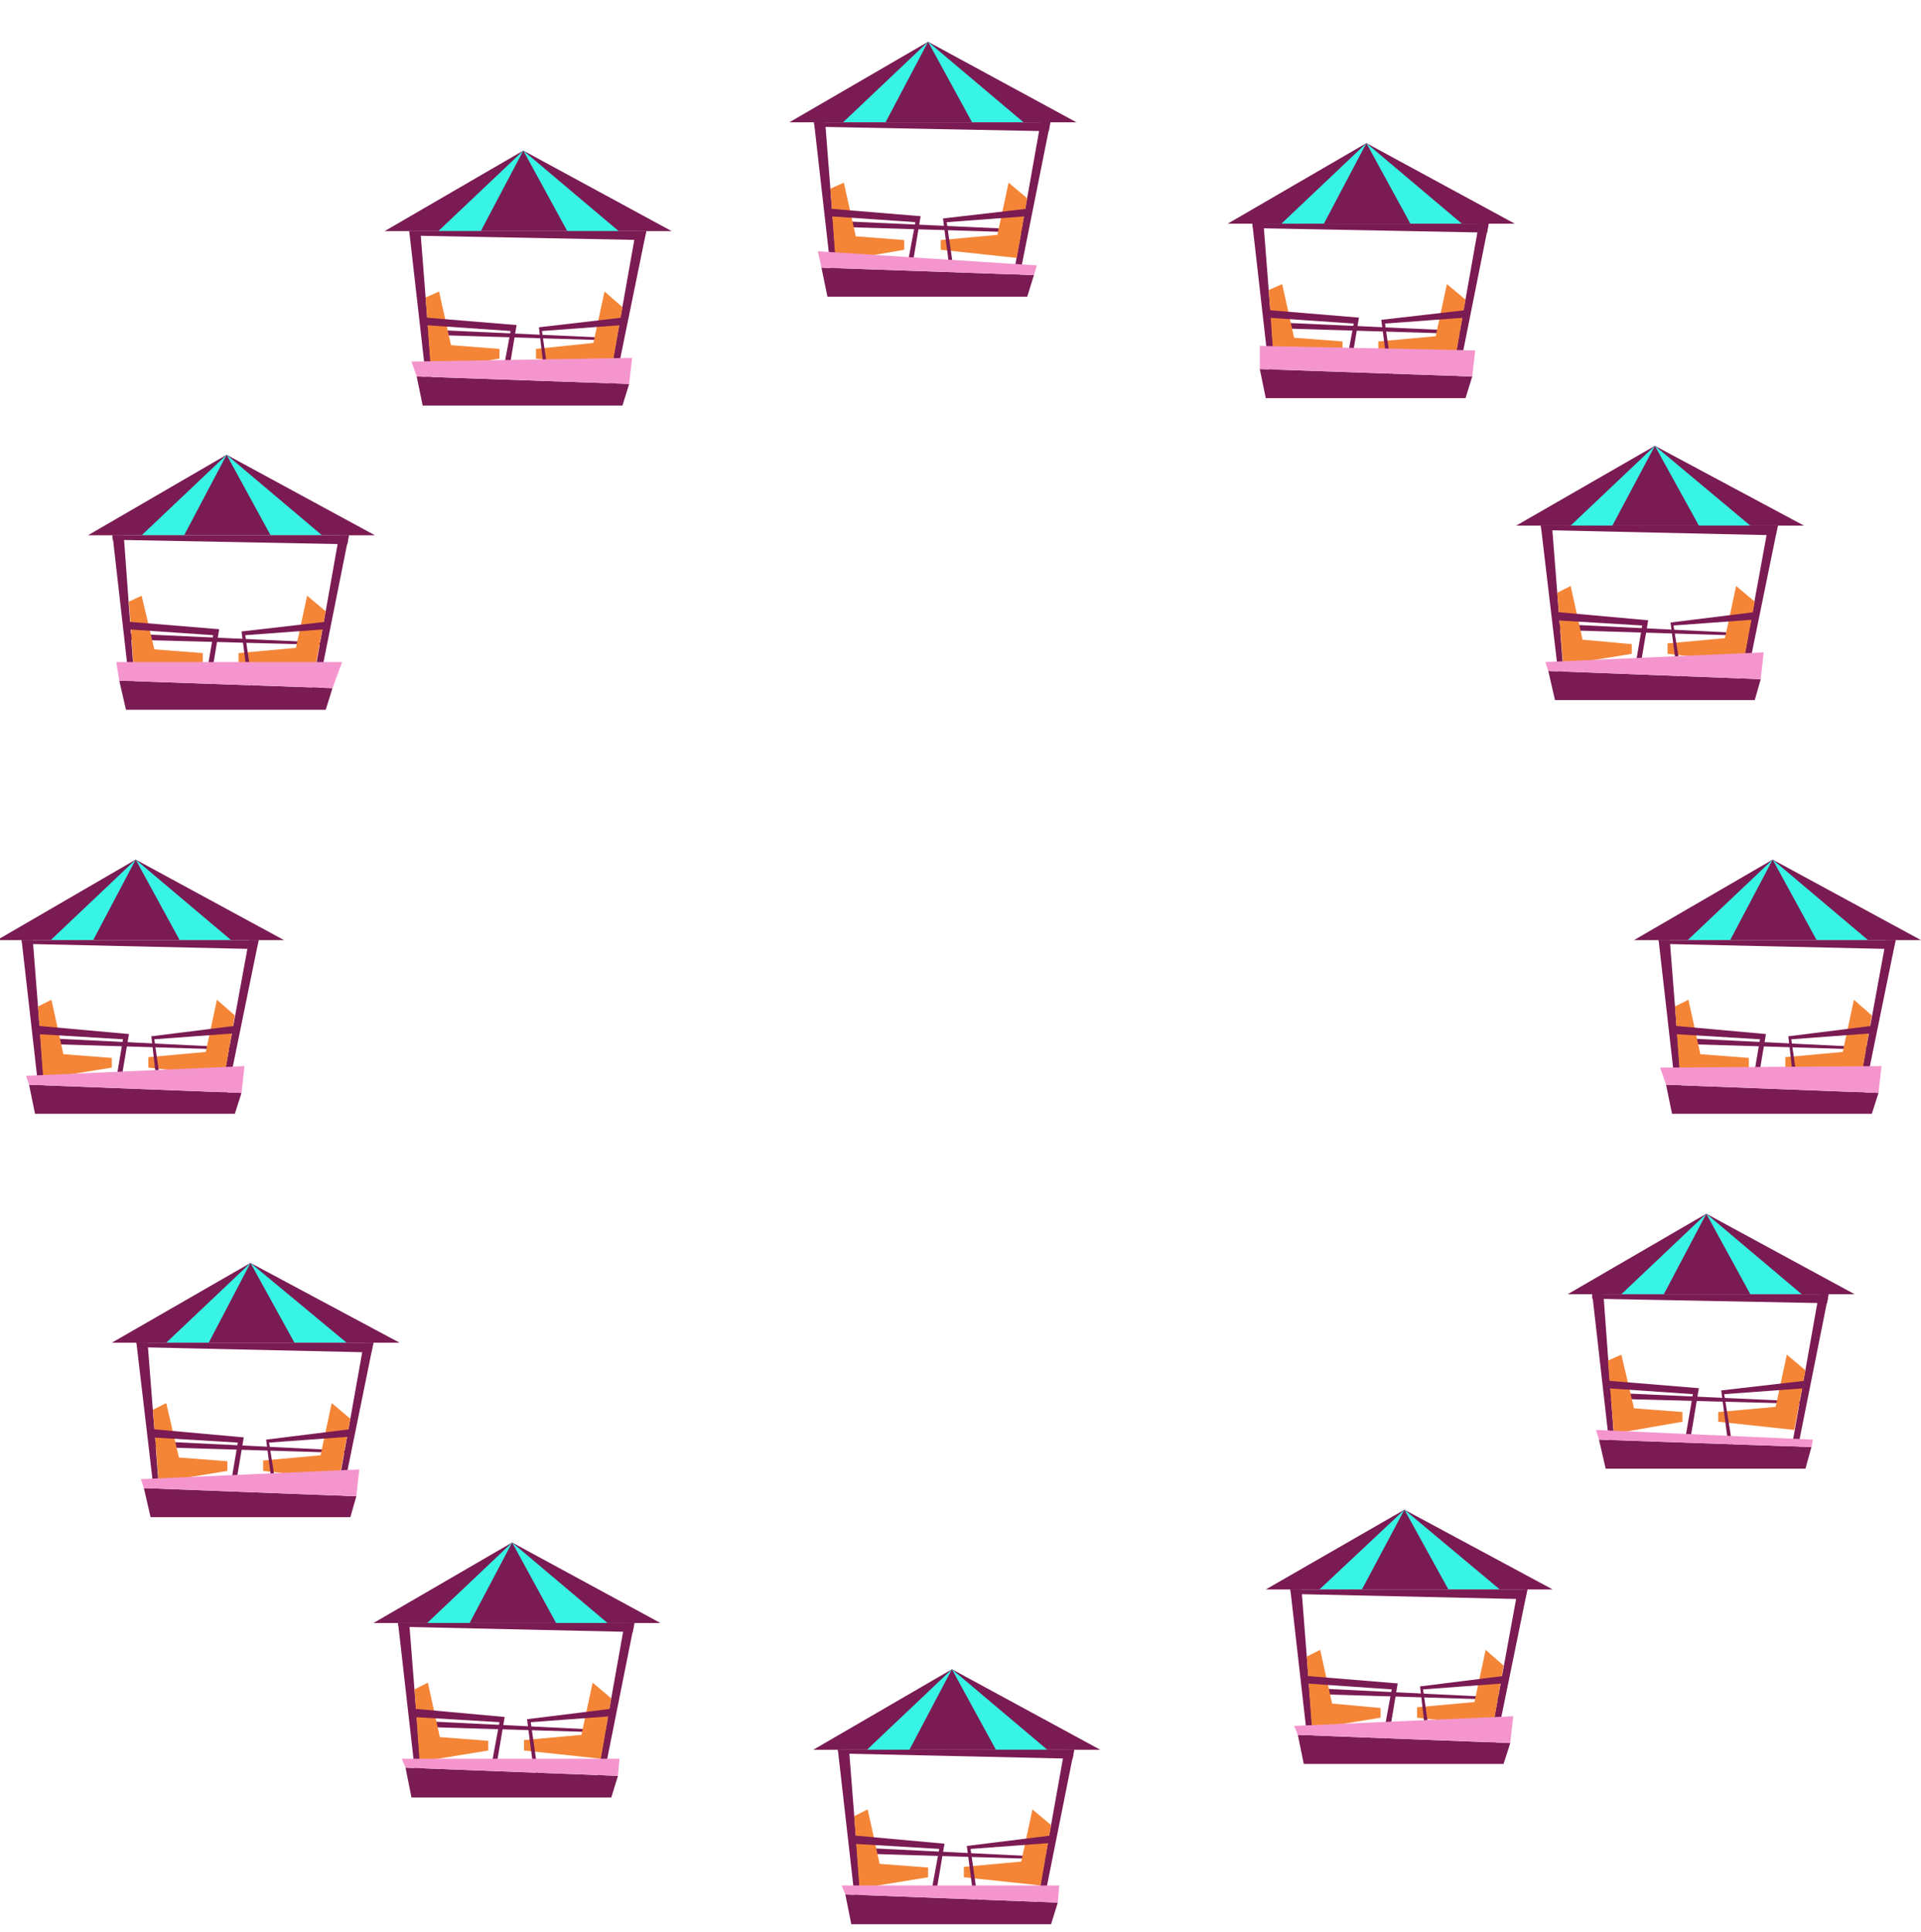 <?xml version="1.0" encoding="utf-8"?>
<!-- Generator: Adobe Illustrator 22.0.1, SVG Export Plug-In . SVG Version: 6.00 Build 0)  -->
<svg version="1.1" id="Calque_1" xmlns="http://www.w3.org/2000/svg" xmlns:xlink="http://www.w3.org/1999/xlink" x="0px" y="0px"
	 viewBox="0 0 257.7 259.1" style="enable-background:new 0 0 257.7 259.1;" xml:space="preserve">
<style type="text/css">
	.st0{display:none;fill:#7A1B53;}
	.st1{display:none;fill:#38F4E4;}
	.st2{fill:#7A1B53;}
	.st3{fill:#38F4E4;}
	.st4{fill:#F48537;}
	.st5{fill:#F496CD;}
</style>
<g>
	<path class="st0" d="M127.5,1.9C65.9,1.9,16,51.7,16,113.3s49.9,111.4,111.4,111.4c61.5,0,111.4-49.9,111.4-111.4
		S189,1.9,127.5,1.9z M127.5,222.5c-60.3,0-109.3-48.9-109.3-109.3S67.1,4,127.5,4c60.3,0,109.3,48.9,109.3,109.3
		S187.8,222.5,127.5,222.5z"/>
	<path class="st0" d="M127.5,40.1c-40.4,0-73.2,32.8-73.2,73.2s32.8,73.2,73.2,73.2c40.4,0,73.2-32.8,73.2-73.2
		S167.9,40.1,127.5,40.1z M127.5,183.3c-38.7,0-70.1-31.4-70.1-70.1s31.4-70.1,70.1-70.1c38.7,0,70.1,31.4,70.1,70.1
		S166.2,183.3,127.5,183.3z"/>
	<path class="st0" d="M127.5,82.6c-17,0-30.7,13.8-30.7,30.7s13.8,30.7,30.7,30.7c17,0,30.7-13.8,30.7-30.7S144.4,82.6,127.5,82.6z
		 M127.5,142.7c-16.2,0-29.4-13.2-29.4-29.4s13.2-29.4,29.4-29.4c16.2,0,29.4,13.2,29.4,29.4S143.7,142.7,127.5,142.7z"/>
	<polygon class="st0" points="236.5,112.4 127.5,112.4 127.5,113.3 236.5,115.2 	"/>
	<polygon class="st0" points="18.7,112.4 127.5,112.4 127.5,113.3 18,115.9 	"/>
	<polygon class="st0" points="127,109.9 121.8,4 125.9,4 128.5,109.9 	"/>
	<polygon class="st0" points="182.3,17.4 127.5,112.4 129.4,112.4 185.3,18 	"/>
	<polygon class="st0" points="221.1,58.3 129.1,111.2 132.2,114.3 221.1,60.7 	"/>
	<polygon class="st0" points="72.7,20.1 127.5,112.4 125.5,112.4 70.2,20.1 	"/>
	<polygon class="st0" points="31.5,58.3 127.5,112.4 127.5,114.2 30.8,62.8 	"/>
	<polygon class="st0" points="125.2,116.4 126.3,222.4 129.1,222.4 129.1,117 	"/>
	<polygon class="st0" points="32.6,167.5 127.5,112.4 127.7,113.5 33.5,170.8 	"/>
	<polygon class="st0" points="133.6,115.2 228.2,159.8 227.9,161.8 129.1,115.9 	"/>
	<polygon class="st0" points="186.3,202.3 127.5,115.9 129.1,115.9 190.5,202.3 	"/>
	<polygon class="st0" points="68.6,202.3 127.5,112.4 127.5,114.2 70.2,205.7 	"/>
	
		<ellipse transform="matrix(0.753 -0.658 0.658 0.753 -43.056 111.899)" class="st0" cx="127.5" cy="113.3" rx="18.6" ry="18.6"/>
	<circle class="st1" cx="127.5" cy="113.3" r="17.2"/>
	<circle class="st0" cx="127.5" cy="113.3" r="7.3"/>
	<circle class="st0" cx="18.2" cy="114.2" r="4.3"/>
	<g>
		<polygon class="st2" points="20.5,193.3 47,194.6 46.7,194.9 20.5,194.1 		"/>
		<polygon class="st2" points="15,180.1 33.6,169.4 53.6,180.1 		"/>
		<polygon class="st3" points="33.6,169.4 22.3,180.1 28,180.1 		"/>
		<polygon class="st3" points="46.5,180.1 33.6,169.4 39.5,180.1 		"/>
		<polygon class="st2" points="18.3,180.1 20.9,202.2 45.6,202.2 50.1,180.1 48.8,180.2 45,201.5 21.4,200.6 19.8,180.1 		"/>
		<polygon class="st2" points="18.4,180.7 49.8,181.4 50.1,180.1 18.3,180.1 		"/>
		<polygon class="st4" points="20.5,189.1 22.3,188.2 24,195.5 30.5,196 30.5,197.3 21.3,198.8 		"/>
		<polygon class="st4" points="45.5,198.4 35.3,197.3 35.3,195.9 43,195.2 44.5,188.2 47,190.3 		"/>
		<polygon class="st2" points="20.2,203.5 19.3,199.6 47.8,200.7 47,203.5 		"/>
		<polygon class="st2" points="20.5,191.7 32.7,192.8 31.5,199.9 30.8,200 31.9,193.5 20.3,192.8 		"/>
		<polygon class="st2" points="47,191.7 35.7,193.1 36.6,200 37.2,200.5 36.1,193.5 47,192.7 		"/>
		<polygon class="st5" points="18.9,198.4 48.2,197.1 47.8,200.7 19.3,199.6 		"/>
	</g>
	<circle class="st0" cx="33.4" cy="168.4" r="4.3"/>
	<g>
		<polygon class="st2" points="5.1,139.2 31.5,140.5 31.3,140.8 5.1,140 		"/>
		<polygon class="st2" points="-0.4,126.1 18.2,115.3 38.1,126.1 		"/>
		<polygon class="st3" points="18.2,115.3 6.8,126.1 12.5,126.1 		"/>
		<polygon class="st3" points="31,126.1 18.2,115.3 24.1,126.1 		"/>
		<polygon class="st2" points="2.9,126.1 5.4,148.1 30.2,148.1 34.7,126.1 33.4,126.1 29.5,147.4 6,146.5 4.4,126.1 		"/>
		<polygon class="st2" points="3,126.6 34.4,127.3 34.7,126.1 2.9,126.1 		"/>
		<polygon class="st4" points="5.1,135 6.9,134.1 8.5,141.4 15,141.9 15,143.2 5.8,144.7 		"/>
		<polygon class="st4" points="30.1,144.3 19.9,143.2 19.9,141.8 27.6,141.1 29.1,134.1 31.5,136.2 		"/>
		<polygon class="st2" points="4.7,149.4 3.9,145.5 32.4,146.6 31.5,149.4 		"/>
		<polygon class="st2" points="5.1,137.6 17.3,138.7 16.1,145.8 15.4,145.9 16.5,139.4 4.9,138.7 		"/>
		<polygon class="st2" points="31.5,137.6 20.3,139 21.1,145.9 21.7,146.4 20.7,139.4 31.5,138.6 		"/>
		<polygon class="st5" points="3.5,144.3 32.8,143 32.4,146.6 3.9,145.5 		"/>
	</g>
	<path class="st0" d="M22.3,114.3c0,2.4-1.9,4.3-4.3,4.3s-4.3-1.9-4.3-4.3c0-2.4,1.9-4.3,4.3-4.3S22.3,111.9,22.3,114.3z"/>
	<g>
		<polygon class="st2" points="17.3,85 43.7,86.2 43.5,86.5 17.3,85.8 		"/>
		<polygon class="st2" points="11.8,71.8 30.4,61 50.3,71.8 		"/>
		<polygon class="st3" points="30.4,61 19,71.8 24.7,71.8 		"/>
		<polygon class="st3" points="43.2,71.8 30.4,61 36.3,71.8 		"/>
		<polygon class="st2" points="15.1,71.8 17.6,93.8 42.4,93.8 46.8,71.8 45.5,71.8 41.7,93.2 18.1,92.3 16.6,71.8 		"/>
		<polygon class="st2" points="15.1,72.4 46.6,73 46.8,71.8 15.1,71.8 		"/>
		<polygon class="st4" points="17.3,80.7 19,79.9 20.7,87.1 27.2,87.6 27.2,88.9 18,90.5 		"/>
		<polygon class="st4" points="42.2,90 32,88.9 32,87.6 39.7,86.9 41.2,79.9 43.7,82 		"/>
		<polygon class="st2" points="16.9,95.2 16,91.3 44.6,92.3 43.7,95.2 		"/>
		<polygon class="st2" points="17.3,83.4 29.4,84.4 28.2,91.6 27.5,91.6 28.6,85.2 17,84.4 		"/>
		<polygon class="st2" points="43.7,83.4 32.4,84.7 33.3,91.6 33.9,92.1 32.9,85.2 43.7,84.4 		"/>
		<polygon class="st5" points="15.6,88.8 45.9,88.8 44.6,92.3 16,91.3 		"/>
	</g>
	<path class="st0" d="M34.5,60c0,2.4-1.9,4.3-4.3,4.3c-2.4,0-4.3-1.9-4.3-4.3c0-2.4,1.9-4.3,4.3-4.3C32.6,55.7,34.5,57.6,34.5,60z"
		/>
	<g>
		<polygon class="st2" points="57.1,44.2 83.5,45.4 83.3,45.7 57.1,44.9 		"/>
		<polygon class="st2" points="51.6,31 70.2,20.2 90.1,31 		"/>
		<polygon class="st3" points="70.2,20.2 58.8,31 64.5,31 		"/>
		<polygon class="st3" points="83,31 70.2,20.2 76.1,31 		"/>
		<polygon class="st2" points="54.9,31 57.4,53 82.2,53 86.7,31 85.3,31 81.5,52.4 58,51.5 56.4,31 		"/>
		<polygon class="st2" points="55,31.6 86.4,32.2 86.7,31 54.9,31 		"/>
		<polygon class="st4" points="57.1,39.9 58.9,39.1 60.5,46.3 67,46.8 67,48.1 57.8,49.6 		"/>
		<polygon class="st4" points="82.1,49.2 71.9,48.1 71.9,46.8 79.6,46 81.1,39.1 83.5,41.2 		"/>
		<polygon class="st2" points="56.7,54.4 55.9,50.5 84.4,51.5 83.5,54.4 		"/>
		<polygon class="st2" points="57.1,42.6 69.3,43.6 68.1,50.8 67.3,50.8 68.5,44.4 56.9,43.6 		"/>
		<polygon class="st2" points="83.5,42.6 72.3,43.9 73.1,50.8 73.7,51.3 72.7,44.4 83.5,43.6 		"/>
		<polygon class="st5" points="55.2,48.5 84.8,48 84.4,51.5 55.9,50.5 		"/>
	</g>
	<path class="st0" d="M74.3,19.2c0,2.4-1.9,4.3-4.3,4.3c-2.4,0-4.3-1.9-4.3-4.3c0-2.4,1.9-4.3,4.3-4.3
		C72.4,14.9,74.3,16.8,74.3,19.2z"/>
	<g>
		<polygon class="st2" points="111.4,29.6 137.8,30.8 137.6,31.2 111.4,30.4 		"/>
		<polygon class="st2" points="105.9,16.4 124.5,5.6 144.4,16.4 		"/>
		<polygon class="st3" points="124.5,5.6 113.1,16.4 118.8,16.4 		"/>
		<polygon class="st3" points="137.3,16.4 124.5,5.6 130.4,16.4 		"/>
		<polygon class="st2" points="109.2,16.4 111.7,38.4 136.5,38.4 140.9,16.4 139.6,16.4 135.8,37.8 112.3,36.9 110.7,16.4 		"/>
		<polygon class="st2" points="109.3,17 140.7,17.6 140.9,16.4 109.2,16.4 		"/>
		<polygon class="st4" points="111.4,25.3 113.2,24.5 114.8,31.7 121.3,32.2 121.3,33.5 112.1,35.1 		"/>
		<polygon class="st4" points="136.4,34.6 126.2,33.5 126.2,32.2 133.8,31.5 135.3,24.5 137.8,26.6 		"/>
		<polygon class="st2" points="111,39.8 110.2,35.9 138.7,36.9 137.8,39.8 		"/>
		<polygon class="st2" points="111.4,28 123.5,29 122.3,36.2 121.6,36.2 122.8,29.8 111.2,29 		"/>
		<polygon class="st2" points="137.8,28 126.5,29.3 127.4,36.2 128,36.7 127,29.8 137.8,29 		"/>
		<polygon class="st5" points="109.7,33.7 139.1,35.6 138.7,36.9 110.2,35.9 		"/>
	</g>
	<path class="st0" d="M128.6,4.6c0,2.4-1.9,4.3-4.3,4.3C121.9,9,120,7,120,4.6c0-2.4,1.9-4.3,4.3-4.3C126.7,0.3,128.6,2.2,128.6,4.6
		z"/>
	<g>
		<polygon class="st2" points="170.2,43.2 196.6,44.4 196.4,44.8 170.2,44 		"/>
		<polygon class="st2" points="164.7,30 183.3,19.2 203.2,30 		"/>
		<polygon class="st3" points="183.3,19.2 171.9,30 177.6,30 		"/>
		<polygon class="st3" points="196.1,30 183.3,19.2 189.2,30 		"/>
		<polygon class="st2" points="168,30 170.5,52 195.3,52 199.7,30 198.4,30 194.6,51.4 171.1,50.5 169.5,30 		"/>
		<polygon class="st2" points="168.1,30.6 199.5,31.2 199.7,30 168,30 		"/>
		<polygon class="st4" points="170.2,38.9 172,38.1 173.6,45.3 180.1,45.8 180.1,47.1 170.9,48.7 		"/>
		<polygon class="st4" points="195.2,48.2 184.9,47.1 184.9,45.8 192.6,45.1 194.1,38.1 196.6,40.2 		"/>
		<polygon class="st2" points="169.8,53.4 169,49.5 197.5,50.5 196.6,53.4 		"/>
		<polygon class="st2" points="170.2,41.6 182.3,42.6 181.1,49.8 180.4,49.8 181.6,43.4 169.9,42.6 		"/>
		<polygon class="st2" points="196.6,41.6 185.3,42.9 186.2,49.8 186.8,50.3 185.8,43.4 196.6,42.6 		"/>
		<polygon class="st5" points="169,46.4 197.9,47 197.5,50.5 169,49.5 		"/>
	</g>
	<circle class="st0" cx="183.1" cy="18.2" r="4.3"/>
	<g>
		<polygon class="st2" points="208.9,83.7 235.4,85 235.1,85.3 208.9,84.5 		"/>
		<polygon class="st2" points="203.4,70.5 222,59.8 242,70.5 		"/>
		<polygon class="st3" points="222,59.8 210.7,70.5 216.3,70.5 		"/>
		<polygon class="st3" points="234.8,70.5 222,59.8 227.9,70.5 		"/>
		<polygon class="st2" points="206.7,70.5 209.3,92.5 234,92.5 238.5,70.5 237.2,70.6 233.3,91.9 209.8,91 208.2,70.5 		"/>
		<polygon class="st2" points="206.8,71.1 238.2,71.8 238.5,70.5 206.7,70.5 		"/>
		<polygon class="st4" points="208.9,79.5 210.7,78.6 212.3,85.8 218.9,86.4 218.9,87.7 209.7,89.2 		"/>
		<polygon class="st4" points="233.9,88.8 223.7,87.7 223.7,86.3 231.4,85.6 232.9,78.6 235.4,80.7 		"/>
		<polygon class="st2" points="208.6,93.9 207.7,90 236.2,91.1 235.4,93.9 		"/>
		<polygon class="st2" points="208.9,82.1 221.1,83.2 219.9,90.3 219.2,90.4 220.3,83.9 208.7,83.2 		"/>
		<polygon class="st2" points="235.4,82.1 224.1,83.5 225,90.4 225.6,90.8 224.5,83.9 235.4,83.1 		"/>
		<polygon class="st5" points="207.3,88.8 236.6,87.5 236.2,91.1 207.7,90 		"/>
	</g>
	<path class="st0" d="M226.2,58.8c0,2.4-1.9,4.3-4.3,4.3c-2.4,0-4.3-1.9-4.3-4.3c0-2.4,1.9-4.3,4.3-4.3
		C224.2,54.4,226.2,56.4,226.2,58.8z"/>
	<g>
		<polygon class="st2" points="224.7,139.2 251.1,140.5 250.9,140.8 224.7,140 		"/>
		<polygon class="st2" points="219.2,126.1 237.8,115.3 257.7,126.1 		"/>
		<polygon class="st3" points="237.8,115.3 226.4,126.1 232.1,126.1 		"/>
		<polygon class="st3" points="250.6,126.1 237.8,115.3 243.7,126.1 		"/>
		<polygon class="st2" points="222.5,126.1 225,148.1 249.8,148.1 254.3,126.1 253,126.1 249.1,147.4 225.6,146.5 224,126.1 		"/>
		<polygon class="st2" points="222.6,126.6 254,127.3 254.3,126.1 222.5,126.1 		"/>
		<polygon class="st4" points="224.7,135 226.5,134.1 228.1,141.4 234.6,141.9 234.6,143.2 225.4,144.7 		"/>
		<polygon class="st4" points="249.7,144.3 239.5,143.2 239.5,141.8 247.2,141.1 248.7,134.1 251.1,136.2 		"/>
		<polygon class="st2" points="224.3,149.4 223.5,145.5 252,146.6 251.1,149.4 		"/>
		<polygon class="st2" points="224.7,137.6 236.9,138.7 235.7,145.8 235,145.9 236.1,139.4 224.5,138.7 		"/>
		<polygon class="st2" points="251.1,137.6 239.9,139 240.7,145.9 241.3,146.4 240.3,139.4 251.1,138.6 		"/>
		<polygon class="st5" points="222.7,143.2 252.4,143 252,146.6 223.5,145.5 		"/>
	</g>
	<path class="st0" d="M241.9,114.3c0,2.4-1.9,4.3-4.3,4.3c-2.4,0-4.3-1.9-4.3-4.3c0-2.4,1.9-4.3,4.3-4.3
		C240,109.9,241.9,111.9,241.9,114.3z"/>
	<g>
		<polygon class="st2" points="215.7,186.8 242.2,188 242,188.3 215.7,187.6 		"/>
		<polygon class="st2" points="210.3,173.6 228.9,162.8 248.8,173.6 		"/>
		<polygon class="st3" points="228.9,162.8 217.5,173.6 223.2,173.6 		"/>
		<polygon class="st3" points="241.7,173.6 228.9,162.8 234.8,173.6 		"/>
		<polygon class="st2" points="213.6,173.6 216.1,195.6 240.9,195.6 245.3,173.6 244,173.6 240.2,195 216.6,194.1 215.1,173.6 		"/>
		<polygon class="st2" points="213.6,174.2 245.1,174.8 245.3,173.6 213.6,173.6 		"/>
		<polygon class="st4" points="215.7,182.5 217.5,181.7 219.2,188.9 225.7,189.4 225.7,190.7 216.5,192.3 		"/>
		<polygon class="st4" points="240.7,191.8 230.5,190.7 230.5,189.4 238.2,188.7 239.7,181.7 242.2,183.8 		"/>
		<polygon class="st2" points="215.4,197 214.5,193.1 243,194.1 242.2,197 		"/>
		<polygon class="st2" points="215.7,185.2 227.9,186.2 226.7,193.4 226,193.4 227.1,187 215.5,186.2 		"/>
		<polygon class="st2" points="242.2,185.2 230.9,186.5 231.8,193.4 232.4,193.9 231.3,187 242.2,186.2 		"/>
		<polygon class="st5" points="214.1,191.8 243.2,193.1 243,194.1 214.5,193.1 		"/>
	</g>
	<path class="st0" d="M233,161.8c0,2.4-1.9,4.3-4.3,4.3c-2.4,0-4.3-1.9-4.3-4.3c0-2.4,1.9-4.3,4.3-4.3
		C231.1,157.5,233,159.4,233,161.8z"/>
	<g>
		<polygon class="st2" points="175.3,226.4 201.7,227.7 201.5,228 175.3,227.2 		"/>
		<polygon class="st2" points="169.8,213.2 188.4,202.5 208.3,213.2 		"/>
		<polygon class="st3" points="188.4,202.5 177,213.2 182.7,213.2 		"/>
		<polygon class="st3" points="201.2,213.2 188.4,202.5 194.3,213.2 		"/>
		<polygon class="st2" points="173.1,213.2 175.6,235.2 200.4,235.2 204.9,213.2 203.6,213.3 199.7,234.6 176.2,233.7 174.6,213.2 
					"/>
		<polygon class="st2" points="173.2,213.8 204.6,214.5 204.9,213.2 173.1,213.2 		"/>
		<polygon class="st4" points="175.3,222.2 177.1,221.3 178.7,228.5 185.2,229.1 185.2,230.4 176,231.9 		"/>
		<polygon class="st4" points="200.3,231.5 190.1,230.4 190.1,229 197.8,228.3 199.3,221.3 201.7,223.4 		"/>
		<polygon class="st2" points="174.9,236.6 174.1,232.7 202.6,233.8 201.7,236.6 		"/>
		<polygon class="st2" points="175.3,224.8 187.5,225.8 186.3,233 185.5,233.1 186.7,226.6 175.1,225.8 		"/>
		<polygon class="st2" points="201.7,224.8 190.5,226.2 191.3,233.1 191.9,233.5 190.9,226.6 201.7,225.8 		"/>
		<polygon class="st5" points="173.6,231.5 203,230.2 202.6,233.8 174.1,232.7 		"/>
	</g>
	<path class="st0" d="M192.5,201.5c0,2.4-1.9,4.3-4.3,4.3c-2.4,0-4.3-1.9-4.3-4.3s1.9-4.3,4.3-4.3
		C190.6,197.1,192.5,199.1,192.5,201.5z"/>
	<path class="st1" d="M190.1,201.5c0,1-0.8,1.9-1.9,1.9s-1.9-0.8-1.9-1.9s0.8-1.9,1.9-1.9S190.1,200.4,190.1,201.5z"/>
	<path class="st1" d="M230.5,161.8c0,1-0.8,1.9-1.9,1.9c-1,0-1.9-0.8-1.9-1.9s0.8-1.9,1.9-1.9C229.7,160,230.5,160.8,230.5,161.8z"
		/>
	<path class="st1" d="M239.6,114.3c0,1-0.8,1.9-1.9,1.9c-1,0-1.9-0.8-1.9-1.9s0.8-1.9,1.9-1.9C238.8,112.4,239.6,113.2,239.6,114.3z
		"/>
	<path class="st1" d="M223.9,58.8c0,1-0.8,1.9-1.9,1.9s-1.9-0.8-1.9-1.9c0-1,0.8-1.9,1.9-1.9S223.9,57.7,223.9,58.8z"/>
	<path class="st1" d="M184.9,18.2c0,1-0.8,1.9-1.9,1.9c-1,0-1.9-0.8-1.9-1.9s0.8-1.9,1.9-1.9C184.1,16.4,184.9,17.2,184.9,18.2z"/>
	<path class="st1" d="M126.2,4.6c0,1-0.8,1.9-1.9,1.9c-1,0-1.9-0.8-1.9-1.9s0.8-1.9,1.9-1.9C125.3,2.8,126.2,3.6,126.2,4.6z"/>
	<path class="st1" d="M71.9,19.2c0,1-0.8,1.9-1.9,1.9s-1.9-0.8-1.9-1.9s0.8-1.9,1.9-1.9S71.9,18.2,71.9,19.2z"/>
	<path class="st1" d="M32,60c0,1-0.8,1.9-1.9,1.9s-1.9-0.8-1.9-1.9c0-1,0.8-1.9,1.9-1.9S32,59,32,60z"/>
	<path class="st1" d="M19.9,114.3c0,1-0.8,1.9-1.9,1.9c-1,0-1.9-0.8-1.9-1.9s0.8-1.9,1.9-1.9C19,112.4,19.9,113.2,19.9,114.3z"/>
	<path class="st1" d="M35.3,168.4c0,1-0.8,1.9-1.9,1.9c-1,0-1.9-0.8-1.9-1.9s0.8-1.9,1.9-1.9C34.5,166.5,35.3,167.3,35.3,168.4z"/>
	<g>
		<polygon class="st2" points="55.6,230.8 82,232.1 81.8,232.4 55.6,231.6 		"/>
		<polygon class="st2" points="50.1,217.7 68.7,206.9 88.6,217.7 		"/>
		<polygon class="st3" points="68.7,206.9 57.3,217.7 63,217.7 		"/>
		<polygon class="st3" points="81.5,217.7 68.7,206.9 74.6,217.7 		"/>
		<polygon class="st2" points="53.4,217.7 55.9,239.7 80.7,239.7 85.1,217.7 83.8,217.7 80,239 56.5,238.1 54.9,217.7 		"/>
		<polygon class="st2" points="53.5,218.2 84.9,218.9 85.1,217.7 53.4,217.7 		"/>
		<polygon class="st4" points="55.6,226.6 57.4,225.7 59,233 65.5,233.5 65.5,234.8 56.3,236.3 		"/>
		<polygon class="st4" points="80.6,235.9 70.3,234.8 70.3,233.4 78,232.7 79.5,225.7 82,227.8 		"/>
		<polygon class="st2" points="55.2,241.1 54.4,237.1 82.9,238.2 82,241.1 		"/>
		<polygon class="st2" points="55.6,229.2 67.7,230.3 66.5,237.4 65.8,237.5 67,231 55.3,230.3 		"/>
		<polygon class="st2" points="82,229.2 70.7,230.6 71.6,237.5 72.2,238 71.2,231 82,230.2 		"/>
		<polygon class="st5" points="53.9,235.9 83.1,235.9 82.9,238.2 54.4,237.1 		"/>
	</g>
	<circle class="st0" cx="68.5" cy="205.9" r="4.3"/>
	<path class="st1" d="M70.5,205.9c0,1-0.8,1.9-1.9,1.9s-1.9-0.8-1.9-1.9c0-1,0.8-1.9,1.9-1.9S70.5,204.9,70.5,205.9z"/>
	<g>
		<polygon class="st2" points="114.6,247.8 141,249.1 140.8,249.4 114.6,248.6 		"/>
		<polygon class="st2" points="109.1,234.7 127.7,223.9 147.6,234.7 		"/>
		<polygon class="st3" points="127.7,223.9 116.3,234.7 122,234.7 		"/>
		<polygon class="st3" points="140.5,234.7 127.7,223.9 133.6,234.7 		"/>
		<polygon class="st2" points="112.4,234.7 114.9,256.7 139.7,256.7 144.1,234.7 142.8,234.7 139,256 115.5,255.1 113.9,234.7 		"/>
		<polygon class="st2" points="112.5,235.2 143.9,235.9 144.1,234.7 112.4,234.7 		"/>
		<polygon class="st4" points="114.6,243.6 116.4,242.7 118,250 124.5,250.5 124.5,251.8 115.3,253.3 		"/>
		<polygon class="st4" points="139.6,252.9 129.3,251.8 129.3,250.4 137,249.7 138.5,242.7 141,244.8 		"/>
		<polygon class="st2" points="114.2,258.1 113.4,254.1 141.9,255.2 141,258.1 		"/>
		<polygon class="st2" points="114.6,246.2 126.7,247.3 125.5,254.4 124.8,254.5 126,248 114.3,247.3 		"/>
		<polygon class="st2" points="141,246.2 129.7,247.6 130.6,254.5 131.2,255 130.2,248 141,247.2 		"/>
		<polygon class="st5" points="112.9,252.9 142.1,252.9 141.9,255.2 113.4,254.1 		"/>
	</g>
	<path class="st0" d="M132.5,223.5c0,2.4-1.9,4.3-4.3,4.3c-2.4,0-4.3-1.9-4.3-4.3s1.9-4.3,4.3-4.3
		C130.6,219.1,132.5,221.1,132.5,223.5z"/>
	<path class="st1" d="M130.1,223.5c0,1-0.8,1.9-1.9,1.9c-1,0-1.9-0.8-1.9-1.9s0.8-1.9,1.9-1.9C129.2,221.6,130.1,222.4,130.1,223.5z
		"/>
</g>
</svg>
